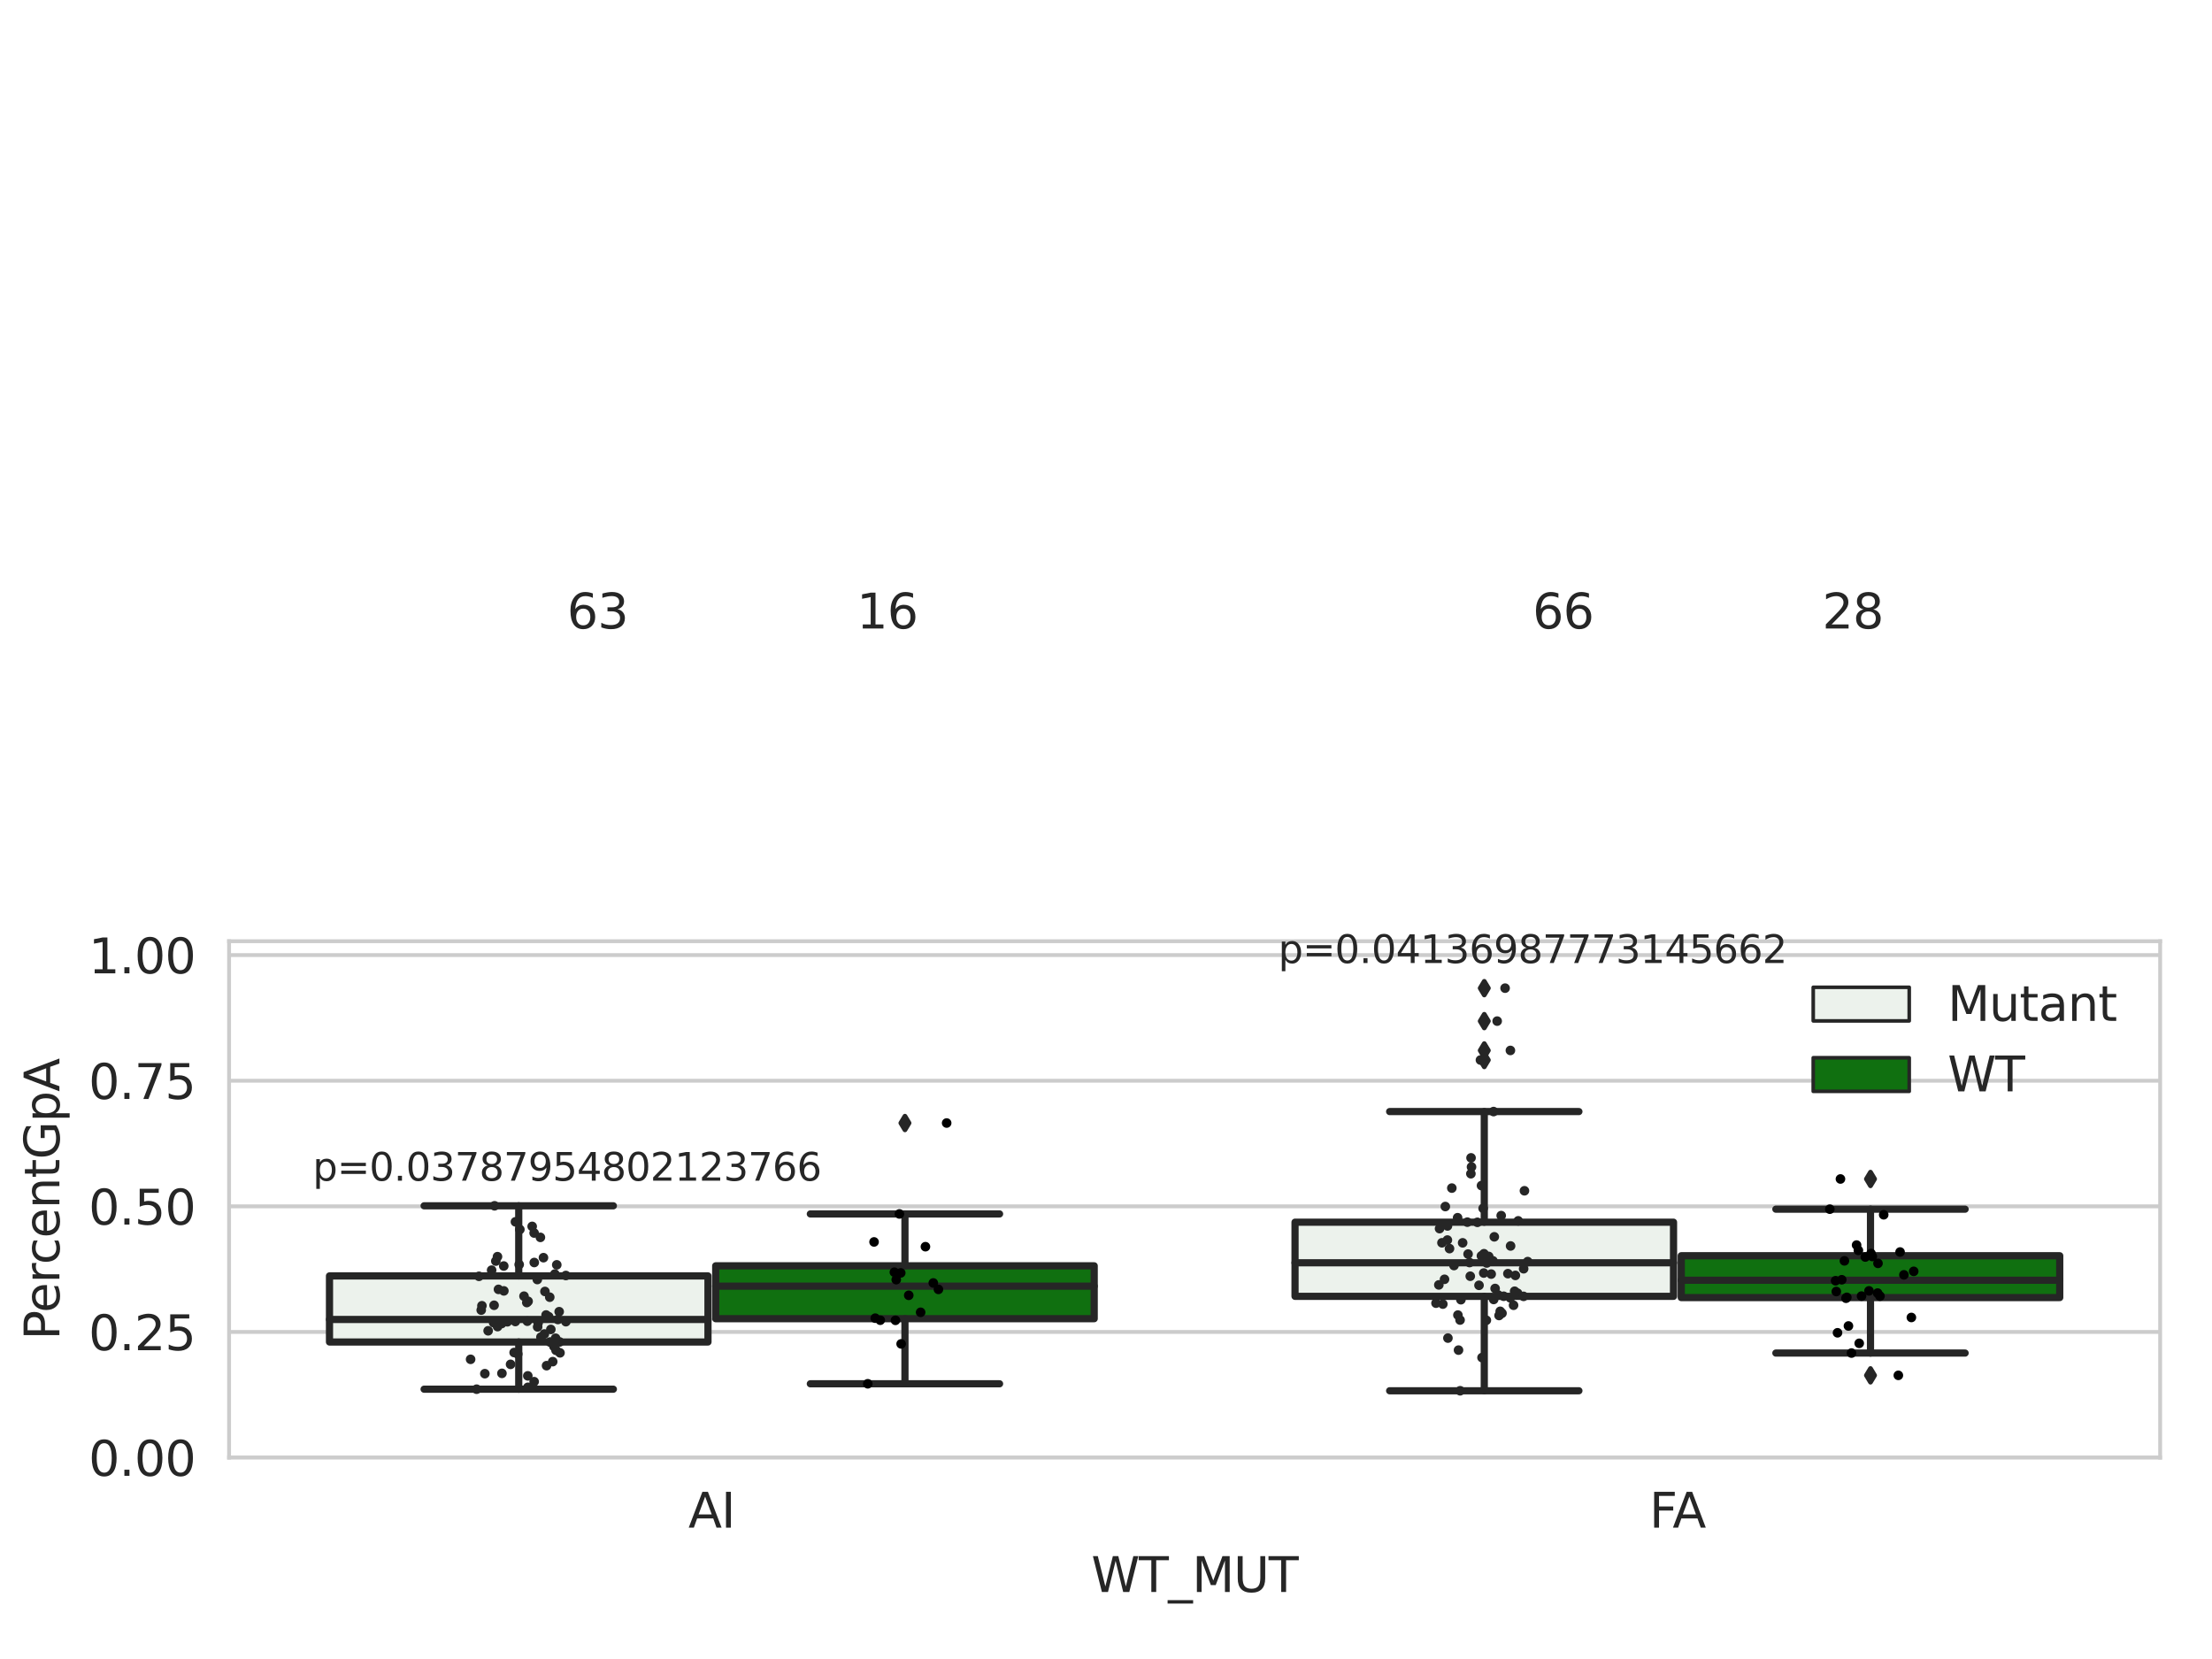 <?xml version="1.0" encoding="utf-8" standalone="no"?>
<!DOCTYPE svg PUBLIC "-//W3C//DTD SVG 1.1//EN"
  "http://www.w3.org/Graphics/SVG/1.1/DTD/svg11.dtd">
<svg xmlns:xlink="http://www.w3.org/1999/xlink" width="460.8pt" height="345.6pt" viewBox="0 0 460.8 345.6" xmlns="http://www.w3.org/2000/svg" version="1.1">
 <defs>
  <style type="text/css">*{stroke-linejoin: round; stroke-linecap: butt}</style>
 </defs>
 <g id="figure_1">
  <g id="patch_1">
   <path d="M 0 345.6 
L 460.8 345.6 
L 460.8 0 
L 0 0 
z
" style="fill: #ffffff"/>
  </g>
  <g id="axes_1">
   <g id="patch_2">
    <path d="M 47.72 303.64 
L 450 303.64 
L 450 196.071 
L 47.72 196.071 
z
" style="fill: #ffffff"/>
   </g>
   <g id="matplotlib.axis_1">
    <g id="xtick_1">
     <g id="text_1">
      <!-- AI -->
      <g style="fill: #262626" transform="translate(143.395 318.238) scale(0.1 -0.1)">
       <defs>
        <path id="DejaVuSans-41" d="M 2188 4044 
L 1331 1722 
L 3047 1722 
L 2188 4044 
z
M 1831 4666 
L 2547 4666 
L 4325 0 
L 3669 0 
L 3244 1197 
L 1141 1197 
L 716 0 
L 50 0 
L 1831 4666 
z
" transform="scale(0.016)"/>
        <path id="DejaVuSans-49" d="M 628 4666 
L 1259 4666 
L 1259 0 
L 628 0 
L 628 4666 
z
" transform="scale(0.016)"/>
       </defs>
       <use xlink:href="#DejaVuSans-41"/>
       <use xlink:href="#DejaVuSans-49" x="68.408"/>
      </g>
     </g>
    </g>
    <g id="xtick_2">
     <g id="text_2">
      <!-- FA -->
      <g style="fill: #262626" transform="translate(343.59 318.238) scale(0.1 -0.1)">
       <defs>
        <path id="DejaVuSans-46" d="M 628 4666 
L 3309 4666 
L 3309 4134 
L 1259 4134 
L 1259 2759 
L 3109 2759 
L 3109 2228 
L 1259 2228 
L 1259 0 
L 628 0 
L 628 4666 
z
" transform="scale(0.016)"/>
       </defs>
       <use xlink:href="#DejaVuSans-46"/>
       <use xlink:href="#DejaVuSans-41" x="48.395"/>
      </g>
     </g>
    </g>
    <g id="text_3">
     <!-- WT_MUT -->
     <g style="fill: #262626" transform="translate(227.335 331.638) scale(0.1 -0.1)">
      <defs>
       <path id="DejaVuSans-57" d="M 213 4666 
L 850 4666 
L 1831 722 
L 2809 4666 
L 3519 4666 
L 4500 722 
L 5478 4666 
L 6119 4666 
L 4947 0 
L 4153 0 
L 3169 4050 
L 2175 0 
L 1381 0 
L 213 4666 
z
" transform="scale(0.016)"/>
       <path id="DejaVuSans-54" d="M -19 4666 
L 3928 4666 
L 3928 4134 
L 2272 4134 
L 2272 0 
L 1638 0 
L 1638 4134 
L -19 4134 
L -19 4666 
z
" transform="scale(0.016)"/>
       <path id="DejaVuSans-5f" d="M 3263 -1063 
L 3263 -1509 
L -63 -1509 
L -63 -1063 
L 3263 -1063 
z
" transform="scale(0.016)"/>
       <path id="DejaVuSans-4d" d="M 628 4666 
L 1569 4666 
L 2759 1491 
L 3956 4666 
L 4897 4666 
L 4897 0 
L 4281 0 
L 4281 4097 
L 3078 897 
L 2444 897 
L 1241 4097 
L 1241 0 
L 628 0 
L 628 4666 
z
" transform="scale(0.016)"/>
       <path id="DejaVuSans-55" d="M 556 4666 
L 1191 4666 
L 1191 1831 
Q 1191 1081 1462 751 
Q 1734 422 2344 422 
Q 2950 422 3222 751 
Q 3494 1081 3494 1831 
L 3494 4666 
L 4128 4666 
L 4128 1753 
Q 4128 841 3676 375 
Q 3225 -91 2344 -91 
Q 1459 -91 1007 375 
Q 556 841 556 1753 
L 556 4666 
z
" transform="scale(0.016)"/>
      </defs>
      <use xlink:href="#DejaVuSans-57"/>
      <use xlink:href="#DejaVuSans-54" x="98.877"/>
      <use xlink:href="#DejaVuSans-5f" x="159.961"/>
      <use xlink:href="#DejaVuSans-4d" x="209.961"/>
      <use xlink:href="#DejaVuSans-55" x="296.24"/>
      <use xlink:href="#DejaVuSans-54" x="369.434"/>
     </g>
    </g>
   </g>
   <g id="matplotlib.axis_2">
    <g id="ytick_1">
     <g id="line2d_1">
      <path d="M 47.72 303.64 
L 450 303.64 
" clip-path="url(#p0305a01016)" style="fill: none; stroke: #cccccc; stroke-width: 0.8; stroke-linecap: round"/>
     </g>
     <g id="text_4">
      <!-- 0.00 -->
      <g style="fill: #262626" transform="translate(18.454 307.439) scale(0.1 -0.1)">
       <defs>
        <path id="DejaVuSans-30" d="M 2034 4250 
Q 1547 4250 1301 3770 
Q 1056 3291 1056 2328 
Q 1056 1369 1301 889 
Q 1547 409 2034 409 
Q 2525 409 2770 889 
Q 3016 1369 3016 2328 
Q 3016 3291 2770 3770 
Q 2525 4250 2034 4250 
z
M 2034 4750 
Q 2819 4750 3233 4129 
Q 3647 3509 3647 2328 
Q 3647 1150 3233 529 
Q 2819 -91 2034 -91 
Q 1250 -91 836 529 
Q 422 1150 422 2328 
Q 422 3509 836 4129 
Q 1250 4750 2034 4750 
z
" transform="scale(0.016)"/>
        <path id="DejaVuSans-2e" d="M 684 794 
L 1344 794 
L 1344 0 
L 684 0 
L 684 794 
z
" transform="scale(0.016)"/>
       </defs>
       <use xlink:href="#DejaVuSans-30"/>
       <use xlink:href="#DejaVuSans-2e" x="63.623"/>
       <use xlink:href="#DejaVuSans-30" x="95.41"/>
       <use xlink:href="#DejaVuSans-30" x="159.033"/>
      </g>
     </g>
    </g>
    <g id="ytick_2">
     <g id="line2d_2">
      <path d="M 47.72 277.471 
L 450 277.471 
" clip-path="url(#p0305a01016)" style="fill: none; stroke: #cccccc; stroke-width: 0.8; stroke-linecap: round"/>
     </g>
     <g id="text_5">
      <!-- 0.25 -->
      <g style="fill: #262626" transform="translate(18.454 281.27) scale(0.1 -0.1)">
       <defs>
        <path id="DejaVuSans-32" d="M 1228 531 
L 3431 531 
L 3431 0 
L 469 0 
L 469 531 
Q 828 903 1448 1529 
Q 2069 2156 2228 2338 
Q 2531 2678 2651 2914 
Q 2772 3150 2772 3378 
Q 2772 3750 2511 3984 
Q 2250 4219 1831 4219 
Q 1534 4219 1204 4116 
Q 875 4013 500 3803 
L 500 4441 
Q 881 4594 1212 4672 
Q 1544 4750 1819 4750 
Q 2544 4750 2975 4387 
Q 3406 4025 3406 3419 
Q 3406 3131 3298 2873 
Q 3191 2616 2906 2266 
Q 2828 2175 2409 1742 
Q 1991 1309 1228 531 
z
" transform="scale(0.016)"/>
        <path id="DejaVuSans-35" d="M 691 4666 
L 3169 4666 
L 3169 4134 
L 1269 4134 
L 1269 2991 
Q 1406 3038 1543 3061 
Q 1681 3084 1819 3084 
Q 2600 3084 3056 2656 
Q 3513 2228 3513 1497 
Q 3513 744 3044 326 
Q 2575 -91 1722 -91 
Q 1428 -91 1123 -41 
Q 819 9 494 109 
L 494 744 
Q 775 591 1075 516 
Q 1375 441 1709 441 
Q 2250 441 2565 725 
Q 2881 1009 2881 1497 
Q 2881 1984 2565 2268 
Q 2250 2553 1709 2553 
Q 1456 2553 1204 2497 
Q 953 2441 691 2322 
L 691 4666 
z
" transform="scale(0.016)"/>
       </defs>
       <use xlink:href="#DejaVuSans-30"/>
       <use xlink:href="#DejaVuSans-2e" x="63.623"/>
       <use xlink:href="#DejaVuSans-32" x="95.41"/>
       <use xlink:href="#DejaVuSans-35" x="159.033"/>
      </g>
     </g>
    </g>
    <g id="ytick_3">
     <g id="line2d_3">
      <path d="M 47.72 251.302 
L 450 251.302 
" clip-path="url(#p0305a01016)" style="fill: none; stroke: #cccccc; stroke-width: 0.8; stroke-linecap: round"/>
     </g>
     <g id="text_6">
      <!-- 0.50 -->
      <g style="fill: #262626" transform="translate(18.454 255.101) scale(0.1 -0.1)">
       <use xlink:href="#DejaVuSans-30"/>
       <use xlink:href="#DejaVuSans-2e" x="63.623"/>
       <use xlink:href="#DejaVuSans-35" x="95.41"/>
       <use xlink:href="#DejaVuSans-30" x="159.033"/>
      </g>
     </g>
    </g>
    <g id="ytick_4">
     <g id="line2d_4">
      <path d="M 47.72 225.133 
L 450 225.133 
" clip-path="url(#p0305a01016)" style="fill: none; stroke: #cccccc; stroke-width: 0.8; stroke-linecap: round"/>
     </g>
     <g id="text_7">
      <!-- 0.75 -->
      <g style="fill: #262626" transform="translate(18.454 228.932) scale(0.1 -0.1)">
       <defs>
        <path id="DejaVuSans-37" d="M 525 4666 
L 3525 4666 
L 3525 4397 
L 1831 0 
L 1172 0 
L 2766 4134 
L 525 4134 
L 525 4666 
z
" transform="scale(0.016)"/>
       </defs>
       <use xlink:href="#DejaVuSans-30"/>
       <use xlink:href="#DejaVuSans-2e" x="63.623"/>
       <use xlink:href="#DejaVuSans-37" x="95.41"/>
       <use xlink:href="#DejaVuSans-35" x="159.033"/>
      </g>
     </g>
    </g>
    <g id="ytick_5">
     <g id="line2d_5">
      <path d="M 47.72 198.964 
L 450 198.964 
" clip-path="url(#p0305a01016)" style="fill: none; stroke: #cccccc; stroke-width: 0.8; stroke-linecap: round"/>
     </g>
     <g id="text_8">
      <!-- 1.00 -->
      <g style="fill: #262626" transform="translate(18.454 202.763) scale(0.1 -0.1)">
       <defs>
        <path id="DejaVuSans-31" d="M 794 531 
L 1825 531 
L 1825 4091 
L 703 3866 
L 703 4441 
L 1819 4666 
L 2450 4666 
L 2450 531 
L 3481 531 
L 3481 0 
L 794 0 
L 794 531 
z
" transform="scale(0.016)"/>
       </defs>
       <use xlink:href="#DejaVuSans-31"/>
       <use xlink:href="#DejaVuSans-2e" x="63.623"/>
       <use xlink:href="#DejaVuSans-30" x="95.41"/>
       <use xlink:href="#DejaVuSans-30" x="159.033"/>
      </g>
     </g>
    </g>
    <g id="text_9">
     <!-- PercentGpA -->
     <g style="fill: #262626" transform="translate(12.375 279.132) rotate(-90) scale(0.1 -0.1)">
      <defs>
       <path id="DejaVuSans-50" d="M 1259 4147 
L 1259 2394 
L 2053 2394 
Q 2494 2394 2734 2622 
Q 2975 2850 2975 3272 
Q 2975 3691 2734 3919 
Q 2494 4147 2053 4147 
L 1259 4147 
z
M 628 4666 
L 2053 4666 
Q 2838 4666 3239 4311 
Q 3641 3956 3641 3272 
Q 3641 2581 3239 2228 
Q 2838 1875 2053 1875 
L 1259 1875 
L 1259 0 
L 628 0 
L 628 4666 
z
" transform="scale(0.016)"/>
       <path id="DejaVuSans-65" d="M 3597 1894 
L 3597 1613 
L 953 1613 
Q 991 1019 1311 708 
Q 1631 397 2203 397 
Q 2534 397 2845 478 
Q 3156 559 3463 722 
L 3463 178 
Q 3153 47 2828 -22 
Q 2503 -91 2169 -91 
Q 1331 -91 842 396 
Q 353 884 353 1716 
Q 353 2575 817 3079 
Q 1281 3584 2069 3584 
Q 2775 3584 3186 3129 
Q 3597 2675 3597 1894 
z
M 3022 2063 
Q 3016 2534 2758 2815 
Q 2500 3097 2075 3097 
Q 1594 3097 1305 2825 
Q 1016 2553 972 2059 
L 3022 2063 
z
" transform="scale(0.016)"/>
       <path id="DejaVuSans-72" d="M 2631 2963 
Q 2534 3019 2420 3045 
Q 2306 3072 2169 3072 
Q 1681 3072 1420 2755 
Q 1159 2438 1159 1844 
L 1159 0 
L 581 0 
L 581 3500 
L 1159 3500 
L 1159 2956 
Q 1341 3275 1631 3429 
Q 1922 3584 2338 3584 
Q 2397 3584 2469 3576 
Q 2541 3569 2628 3553 
L 2631 2963 
z
" transform="scale(0.016)"/>
       <path id="DejaVuSans-63" d="M 3122 3366 
L 3122 2828 
Q 2878 2963 2633 3030 
Q 2388 3097 2138 3097 
Q 1578 3097 1268 2742 
Q 959 2388 959 1747 
Q 959 1106 1268 751 
Q 1578 397 2138 397 
Q 2388 397 2633 464 
Q 2878 531 3122 666 
L 3122 134 
Q 2881 22 2623 -34 
Q 2366 -91 2075 -91 
Q 1284 -91 818 406 
Q 353 903 353 1747 
Q 353 2603 823 3093 
Q 1294 3584 2113 3584 
Q 2378 3584 2631 3529 
Q 2884 3475 3122 3366 
z
" transform="scale(0.016)"/>
       <path id="DejaVuSans-6e" d="M 3513 2113 
L 3513 0 
L 2938 0 
L 2938 2094 
Q 2938 2591 2744 2837 
Q 2550 3084 2163 3084 
Q 1697 3084 1428 2787 
Q 1159 2491 1159 1978 
L 1159 0 
L 581 0 
L 581 3500 
L 1159 3500 
L 1159 2956 
Q 1366 3272 1645 3428 
Q 1925 3584 2291 3584 
Q 2894 3584 3203 3211 
Q 3513 2838 3513 2113 
z
" transform="scale(0.016)"/>
       <path id="DejaVuSans-74" d="M 1172 4494 
L 1172 3500 
L 2356 3500 
L 2356 3053 
L 1172 3053 
L 1172 1153 
Q 1172 725 1289 603 
Q 1406 481 1766 481 
L 2356 481 
L 2356 0 
L 1766 0 
Q 1100 0 847 248 
Q 594 497 594 1153 
L 594 3053 
L 172 3053 
L 172 3500 
L 594 3500 
L 594 4494 
L 1172 4494 
z
" transform="scale(0.016)"/>
       <path id="DejaVuSans-47" d="M 3809 666 
L 3809 1919 
L 2778 1919 
L 2778 2438 
L 4434 2438 
L 4434 434 
Q 4069 175 3628 42 
Q 3188 -91 2688 -91 
Q 1594 -91 976 548 
Q 359 1188 359 2328 
Q 359 3472 976 4111 
Q 1594 4750 2688 4750 
Q 3144 4750 3555 4637 
Q 3966 4525 4313 4306 
L 4313 3634 
Q 3963 3931 3569 4081 
Q 3175 4231 2741 4231 
Q 1884 4231 1454 3753 
Q 1025 3275 1025 2328 
Q 1025 1384 1454 906 
Q 1884 428 2741 428 
Q 3075 428 3337 486 
Q 3600 544 3809 666 
z
" transform="scale(0.016)"/>
       <path id="DejaVuSans-70" d="M 1159 525 
L 1159 -1331 
L 581 -1331 
L 581 3500 
L 1159 3500 
L 1159 2969 
Q 1341 3281 1617 3432 
Q 1894 3584 2278 3584 
Q 2916 3584 3314 3078 
Q 3713 2572 3713 1747 
Q 3713 922 3314 415 
Q 2916 -91 2278 -91 
Q 1894 -91 1617 61 
Q 1341 213 1159 525 
z
M 3116 1747 
Q 3116 2381 2855 2742 
Q 2594 3103 2138 3103 
Q 1681 3103 1420 2742 
Q 1159 2381 1159 1747 
Q 1159 1113 1420 752 
Q 1681 391 2138 391 
Q 2594 391 2855 752 
Q 3116 1113 3116 1747 
z
" transform="scale(0.016)"/>
      </defs>
      <use xlink:href="#DejaVuSans-50"/>
      <use xlink:href="#DejaVuSans-65" x="56.678"/>
      <use xlink:href="#DejaVuSans-72" x="118.201"/>
      <use xlink:href="#DejaVuSans-63" x="157.064"/>
      <use xlink:href="#DejaVuSans-65" x="212.045"/>
      <use xlink:href="#DejaVuSans-6e" x="273.568"/>
      <use xlink:href="#DejaVuSans-74" x="336.947"/>
      <use xlink:href="#DejaVuSans-47" x="376.156"/>
      <use xlink:href="#DejaVuSans-70" x="453.646"/>
      <use xlink:href="#DejaVuSans-41" x="517.123"/>
     </g>
    </g>
   </g>
   <g id="patch_3">
    <path d="M 68.639 279.56 
L 147.485 279.56 
L 147.485 265.795 
L 68.639 265.795 
L 68.639 279.56 
z
" clip-path="url(#p0305a01016)" style="fill: #ecf2ec; stroke: #262626; stroke-width: 1.5; stroke-linejoin: miter"/>
   </g>
   <g id="patch_4">
    <path d="M 149.095 274.707 
L 227.941 274.707 
L 227.941 263.693 
L 149.095 263.693 
L 149.095 274.707 
z
" clip-path="url(#p0305a01016)" style="fill: #107010; stroke: #262626; stroke-width: 1.5; stroke-linejoin: miter"/>
   </g>
   <g id="patch_5">
    <path d="M 269.779 270.049 
L 348.625 270.049 
L 348.625 254.606 
L 269.779 254.606 
L 269.779 270.049 
z
" clip-path="url(#p0305a01016)" style="fill: #ecf2ec; stroke: #262626; stroke-width: 1.5; stroke-linejoin: miter"/>
   </g>
   <g id="patch_6">
    <path d="M 350.235 270.309 
L 429.081 270.309 
L 429.081 261.593 
L 350.235 261.593 
L 350.235 270.309 
z
" clip-path="url(#p0305a01016)" style="fill: #107010; stroke: #262626; stroke-width: 1.5; stroke-linejoin: miter"/>
   </g>
   <g id="patch_7">
    <path d="M 148.29 303.64 
L 148.29 303.64 
L 148.29 303.64 
L 148.29 303.64 
z
" clip-path="url(#p0305a01016)" style="fill: #ecf2ec; stroke: #262626; stroke-width: 0.75; stroke-linejoin: miter"/>
   </g>
   <g id="patch_8">
    <path d="M 148.29 303.64 
L 148.29 303.64 
L 148.29 303.64 
L 148.29 303.64 
z
" clip-path="url(#p0305a01016)" style="fill: #107010; stroke: #262626; stroke-width: 0.75; stroke-linejoin: miter"/>
   </g>
   <g id="PathCollection_1"/>
   <g id="PathCollection_2"/>
   <g id="line2d_6">
    <path d="M 108.062 279.56 
L 108.062 289.393 
" clip-path="url(#p0305a01016)" style="fill: none; stroke: #262626; stroke-width: 1.5; stroke-linecap: round"/>
   </g>
   <g id="line2d_7">
    <path d="M 108.062 265.795 
L 108.062 251.191 
" clip-path="url(#p0305a01016)" style="fill: none; stroke: #262626; stroke-width: 1.5; stroke-linecap: round"/>
   </g>
   <g id="line2d_8">
    <path d="M 88.35 289.393 
L 127.774 289.393 
" clip-path="url(#p0305a01016)" style="fill: none; stroke: #262626; stroke-width: 1.5; stroke-linecap: round"/>
   </g>
   <g id="line2d_9">
    <path d="M 88.35 251.191 
L 127.774 251.191 
" clip-path="url(#p0305a01016)" style="fill: none; stroke: #262626; stroke-width: 1.5; stroke-linecap: round"/>
   </g>
   <g id="line2d_10"/>
   <g id="line2d_11">
    <path d="M 188.518 274.707 
L 188.518 288.268 
" clip-path="url(#p0305a01016)" style="fill: none; stroke: #262626; stroke-width: 1.5; stroke-linecap: round"/>
   </g>
   <g id="line2d_12">
    <path d="M 188.518 263.693 
L 188.518 252.884 
" clip-path="url(#p0305a01016)" style="fill: none; stroke: #262626; stroke-width: 1.5; stroke-linecap: round"/>
   </g>
   <g id="line2d_13">
    <path d="M 168.806 288.268 
L 208.23 288.268 
" clip-path="url(#p0305a01016)" style="fill: none; stroke: #262626; stroke-width: 1.5; stroke-linecap: round"/>
   </g>
   <g id="line2d_14">
    <path d="M 168.806 252.884 
L 208.23 252.884 
" clip-path="url(#p0305a01016)" style="fill: none; stroke: #262626; stroke-width: 1.5; stroke-linecap: round"/>
   </g>
   <g id="line2d_15">
    <defs>
     <path id="mdc79efc279" d="M -0 1.414 
L 0.849 0 
L 0 -1.414 
L -0.849 -0 
z
" style="stroke: #262626; stroke-linejoin: miter"/>
    </defs>
    <g clip-path="url(#p0305a01016)">
     <use xlink:href="#mdc79efc279" x="188.518" y="233.947" style="fill: #262626; stroke: #262626; stroke-linejoin: miter"/>
    </g>
   </g>
   <g id="line2d_16">
    <path d="M 309.202 270.049 
L 309.202 289.723 
" clip-path="url(#p0305a01016)" style="fill: none; stroke: #262626; stroke-width: 1.5; stroke-linecap: round"/>
   </g>
   <g id="line2d_17">
    <path d="M 309.202 254.606 
L 309.202 231.56 
" clip-path="url(#p0305a01016)" style="fill: none; stroke: #262626; stroke-width: 1.5; stroke-linecap: round"/>
   </g>
   <g id="line2d_18">
    <path d="M 289.49 289.723 
L 328.914 289.723 
" clip-path="url(#p0305a01016)" style="fill: none; stroke: #262626; stroke-width: 1.5; stroke-linecap: round"/>
   </g>
   <g id="line2d_19">
    <path d="M 289.49 231.56 
L 328.914 231.56 
" clip-path="url(#p0305a01016)" style="fill: none; stroke: #262626; stroke-width: 1.5; stroke-linecap: round"/>
   </g>
   <g id="line2d_20">
    <g clip-path="url(#p0305a01016)">
     <use xlink:href="#mdc79efc279" x="309.202" y="220.825" style="fill: #262626; stroke: #262626; stroke-linejoin: miter"/>
     <use xlink:href="#mdc79efc279" x="309.202" y="218.825" style="fill: #262626; stroke: #262626; stroke-linejoin: miter"/>
     <use xlink:href="#mdc79efc279" x="309.202" y="212.716" style="fill: #262626; stroke: #262626; stroke-linejoin: miter"/>
     <use xlink:href="#mdc79efc279" x="309.202" y="205.85" style="fill: #262626; stroke: #262626; stroke-linejoin: miter"/>
    </g>
   </g>
   <g id="line2d_21">
    <path d="M 389.658 270.309 
L 389.658 281.867 
" clip-path="url(#p0305a01016)" style="fill: none; stroke: #262626; stroke-width: 1.5; stroke-linecap: round"/>
   </g>
   <g id="line2d_22">
    <path d="M 389.658 261.593 
L 389.658 251.893 
" clip-path="url(#p0305a01016)" style="fill: none; stroke: #262626; stroke-width: 1.5; stroke-linecap: round"/>
   </g>
   <g id="line2d_23">
    <path d="M 369.946 281.867 
L 409.37 281.867 
" clip-path="url(#p0305a01016)" style="fill: none; stroke: #262626; stroke-width: 1.5; stroke-linecap: round"/>
   </g>
   <g id="line2d_24">
    <path d="M 369.946 251.893 
L 409.37 251.893 
" clip-path="url(#p0305a01016)" style="fill: none; stroke: #262626; stroke-width: 1.5; stroke-linecap: round"/>
   </g>
   <g id="line2d_25">
    <g clip-path="url(#p0305a01016)">
     <use xlink:href="#mdc79efc279" x="389.658" y="286.509" style="fill: #262626; stroke: #262626; stroke-linejoin: miter"/>
     <use xlink:href="#mdc79efc279" x="389.658" y="245.603" style="fill: #262626; stroke: #262626; stroke-linejoin: miter"/>
    </g>
   </g>
   <g id="line2d_26">
    <path d="M 68.639 274.872 
L 147.485 274.872 
" clip-path="url(#p0305a01016)" style="fill: none; stroke: #262626; stroke-width: 1.5; stroke-linecap: round"/>
   </g>
   <g id="line2d_27">
    <path d="M 149.095 267.932 
L 227.941 267.932 
" clip-path="url(#p0305a01016)" style="fill: none; stroke: #262626; stroke-width: 1.5; stroke-linecap: round"/>
   </g>
   <g id="line2d_28">
    <path d="M 269.779 263.058 
L 348.625 263.058 
" clip-path="url(#p0305a01016)" style="fill: none; stroke: #262626; stroke-width: 1.5; stroke-linecap: round"/>
   </g>
   <g id="line2d_29">
    <path d="M 350.235 266.699 
L 429.081 266.699 
" clip-path="url(#p0305a01016)" style="fill: none; stroke: #262626; stroke-width: 1.5; stroke-linecap: round"/>
   </g>
   <g id="patch_9">
    <path d="M 47.72 303.64 
L 47.72 196.071 
" style="fill: none; stroke: #cccccc; stroke-width: 0.8; stroke-linejoin: miter; stroke-linecap: square"/>
   </g>
   <g id="patch_10">
    <path d="M 450 303.64 
L 450 196.071 
" style="fill: none; stroke: #cccccc; stroke-width: 0.8; stroke-linejoin: miter; stroke-linecap: square"/>
   </g>
   <g id="patch_11">
    <path d="M 47.72 303.64 
L 450 303.64 
" style="fill: none; stroke: #cccccc; stroke-width: 0.8; stroke-linejoin: miter; stroke-linecap: square"/>
   </g>
   <g id="patch_12">
    <path d="M 47.72 196.071 
L 450 196.071 
" style="fill: none; stroke: #cccccc; stroke-width: 0.8; stroke-linejoin: miter; stroke-linecap: square"/>
   </g>
   <g id="PathCollection_3">
    <defs>
     <path id="C0_0_7fad70751f" d="M 0 1 
C 0.265 1 0.52 0.895 0.707 0.707 
C 0.895 0.52 1 0.265 1 -0 
C 1 -0.265 0.895 -0.52 0.707 -0.707 
C 0.52 -0.895 0.265 -1 0 -1 
C -0.265 -1 -0.52 -0.895 -0.707 -0.707 
C -0.895 -0.52 -1 -0.265 -1 0 
C -1 0.265 -0.895 0.52 -0.707 0.707 
C -0.52 0.895 -0.265 1 0 1 
z
"/>
    </defs>
    <g clip-path="url(#p0305a01016)">
     <use xlink:href="#C0_0_7fad70751f" x="99.292" y="289.393" style="fill: #262626"/>
    </g>
    <g clip-path="url(#p0305a01016)">
     <use xlink:href="#C0_0_7fad70751f" x="115.396" y="280.487" style="fill: #262626"/>
    </g>
    <g clip-path="url(#p0305a01016)">
     <use xlink:href="#C0_0_7fad70751f" x="112.576" y="257.769" style="fill: #262626"/>
    </g>
    <g clip-path="url(#p0305a01016)">
     <use xlink:href="#C0_0_7fad70751f" x="111.27" y="256.86" style="fill: #262626"/>
    </g>
    <g clip-path="url(#p0305a01016)">
     <use xlink:href="#C0_0_7fad70751f" x="101.687" y="277.229" style="fill: #262626"/>
    </g>
    <g clip-path="url(#p0305a01016)">
     <use xlink:href="#C0_0_7fad70751f" x="116.218" y="274.872" style="fill: #262626"/>
    </g>
    <g clip-path="url(#p0305a01016)">
     <use xlink:href="#C0_0_7fad70751f" x="116.657" y="281.822" style="fill: #262626"/>
    </g>
    <g clip-path="url(#p0305a01016)">
     <use xlink:href="#C0_0_7fad70751f" x="98.035" y="283.172" style="fill: #262626"/>
    </g>
    <g clip-path="url(#p0305a01016)">
     <use xlink:href="#C0_0_7fad70751f" x="114.305" y="274.29" style="fill: #262626"/>
    </g>
    <g clip-path="url(#p0305a01016)">
     <use xlink:href="#C0_0_7fad70751f" x="100.247" y="272.919" style="fill: #262626"/>
    </g>
    <g clip-path="url(#p0305a01016)">
     <use xlink:href="#C0_0_7fad70751f" x="103.636" y="261.784" style="fill: #262626"/>
    </g>
    <g clip-path="url(#p0305a01016)">
     <use xlink:href="#C0_0_7fad70751f" x="107.376" y="254.529" style="fill: #262626"/>
    </g>
    <g clip-path="url(#p0305a01016)">
     <use xlink:href="#C0_0_7fad70751f" x="116.486" y="273.248" style="fill: #262626"/>
    </g>
    <g clip-path="url(#p0305a01016)">
     <use xlink:href="#C0_0_7fad70751f" x="109.851" y="275.231" style="fill: #262626"/>
    </g>
    <g clip-path="url(#p0305a01016)">
     <use xlink:href="#C0_0_7fad70751f" x="114.523" y="270.229" style="fill: #262626"/>
    </g>
    <g clip-path="url(#p0305a01016)">
     <use xlink:href="#C0_0_7fad70751f" x="109.952" y="286.616" style="fill: #262626"/>
    </g>
    <g clip-path="url(#p0305a01016)">
     <use xlink:href="#C0_0_7fad70751f" x="116.577" y="279.551" style="fill: #262626"/>
    </g>
    <g clip-path="url(#p0305a01016)">
     <use xlink:href="#C0_0_7fad70751f" x="104.563" y="286.095" style="fill: #262626"/>
    </g>
    <g clip-path="url(#p0305a01016)">
     <use xlink:href="#C0_0_7fad70751f" x="111.932" y="266.55" style="fill: #262626"/>
    </g>
    <g clip-path="url(#p0305a01016)">
     <use xlink:href="#C0_0_7fad70751f" x="113.214" y="261.996" style="fill: #262626"/>
    </g>
    <g clip-path="url(#p0305a01016)">
     <use xlink:href="#C0_0_7fad70751f" x="115.83" y="281.293" style="fill: #262626"/>
    </g>
    <g clip-path="url(#p0305a01016)">
     <use xlink:href="#C0_0_7fad70751f" x="101.002" y="286.161" style="fill: #262626"/>
    </g>
    <g clip-path="url(#p0305a01016)">
     <use xlink:href="#C0_0_7fad70751f" x="114.576" y="279.569" style="fill: #262626"/>
    </g>
    <g clip-path="url(#p0305a01016)">
     <use xlink:href="#C0_0_7fad70751f" x="103.652" y="276.357" style="fill: #262626"/>
    </g>
    <g clip-path="url(#p0305a01016)">
     <use xlink:href="#C0_0_7fad70751f" x="115.141" y="283.657" style="fill: #262626"/>
    </g>
    <g clip-path="url(#p0305a01016)">
     <use xlink:href="#C0_0_7fad70751f" x="104.965" y="268.915" style="fill: #262626"/>
    </g>
    <g clip-path="url(#p0305a01016)">
     <use xlink:href="#C0_0_7fad70751f" x="106.361" y="284.218" style="fill: #262626"/>
    </g>
    <g clip-path="url(#p0305a01016)">
     <use xlink:href="#C0_0_7fad70751f" x="114.749" y="276.946" style="fill: #262626"/>
    </g>
    <g clip-path="url(#p0305a01016)">
     <use xlink:href="#C0_0_7fad70751f" x="115.743" y="278.779" style="fill: #262626"/>
    </g>
    <g clip-path="url(#p0305a01016)">
     <use xlink:href="#C0_0_7fad70751f" x="111.271" y="287.827" style="fill: #262626"/>
    </g>
    <g clip-path="url(#p0305a01016)">
     <use xlink:href="#C0_0_7fad70751f" x="104.513" y="275.715" style="fill: #262626"/>
    </g>
    <g clip-path="url(#p0305a01016)">
     <use xlink:href="#C0_0_7fad70751f" x="104.943" y="263.733" style="fill: #262626"/>
    </g>
    <g clip-path="url(#p0305a01016)">
     <use xlink:href="#C0_0_7fad70751f" x="113.761" y="273.937" style="fill: #262626"/>
    </g>
    <g clip-path="url(#p0305a01016)">
     <use xlink:href="#C0_0_7fad70751f" x="110.012" y="271.083" style="fill: #262626"/>
    </g>
    <g clip-path="url(#p0305a01016)">
     <use xlink:href="#C0_0_7fad70751f" x="102.827" y="275.533" style="fill: #262626"/>
    </g>
    <g clip-path="url(#p0305a01016)">
     <use xlink:href="#C0_0_7fad70751f" x="117.878" y="265.71" style="fill: #262626"/>
    </g>
    <g clip-path="url(#p0305a01016)">
     <use xlink:href="#C0_0_7fad70751f" x="109.966" y="288.999" style="fill: #262626"/>
    </g>
    <g clip-path="url(#p0305a01016)">
     <use xlink:href="#C0_0_7fad70751f" x="102.415" y="264.597" style="fill: #262626"/>
    </g>
    <g clip-path="url(#p0305a01016)">
     <use xlink:href="#C0_0_7fad70751f" x="108.299" y="256.131" style="fill: #262626"/>
    </g>
    <g clip-path="url(#p0305a01016)">
     <use xlink:href="#C0_0_7fad70751f" x="105.699" y="275.35" style="fill: #262626"/>
    </g>
    <g clip-path="url(#p0305a01016)">
     <use xlink:href="#C0_0_7fad70751f" x="112.001" y="276.422" style="fill: #262626"/>
    </g>
    <g clip-path="url(#p0305a01016)">
     <use xlink:href="#C0_0_7fad70751f" x="112.112" y="275.556" style="fill: #262626"/>
    </g>
    <g clip-path="url(#p0305a01016)">
     <use xlink:href="#C0_0_7fad70751f" x="99.777" y="265.881" style="fill: #262626"/>
    </g>
    <g clip-path="url(#p0305a01016)">
     <use xlink:href="#C0_0_7fad70751f" x="117.887" y="275.331" style="fill: #262626"/>
    </g>
    <g clip-path="url(#p0305a01016)">
     <use xlink:href="#C0_0_7fad70751f" x="111.297" y="263.004" style="fill: #262626"/>
    </g>
    <g clip-path="url(#p0305a01016)">
     <use xlink:href="#C0_0_7fad70751f" x="108.155" y="263.43" style="fill: #262626"/>
    </g>
    <g clip-path="url(#p0305a01016)">
     <use xlink:href="#C0_0_7fad70751f" x="100.394" y="272.011" style="fill: #262626"/>
    </g>
    <g clip-path="url(#p0305a01016)">
     <use xlink:href="#C0_0_7fad70751f" x="115.985" y="263.487" style="fill: #262626"/>
    </g>
    <g clip-path="url(#p0305a01016)">
     <use xlink:href="#C0_0_7fad70751f" x="115.583" y="265.41" style="fill: #262626"/>
    </g>
    <g clip-path="url(#p0305a01016)">
     <use xlink:href="#C0_0_7fad70751f" x="110.862" y="255.482" style="fill: #262626"/>
    </g>
    <g clip-path="url(#p0305a01016)">
     <use xlink:href="#C0_0_7fad70751f" x="103.842" y="268.598" style="fill: #262626"/>
    </g>
    <g clip-path="url(#p0305a01016)">
     <use xlink:href="#C0_0_7fad70751f" x="109.162" y="270.015" style="fill: #262626"/>
    </g>
    <g clip-path="url(#p0305a01016)">
     <use xlink:href="#C0_0_7fad70751f" x="113.86" y="284.494" style="fill: #262626"/>
    </g>
    <g clip-path="url(#p0305a01016)">
     <use xlink:href="#C0_0_7fad70751f" x="112.686" y="278.54" style="fill: #262626"/>
    </g>
    <g clip-path="url(#p0305a01016)">
     <use xlink:href="#C0_0_7fad70751f" x="107.105" y="281.755" style="fill: #262626"/>
    </g>
    <g clip-path="url(#p0305a01016)">
     <use xlink:href="#C0_0_7fad70751f" x="113.408" y="277.893" style="fill: #262626"/>
    </g>
    <g clip-path="url(#p0305a01016)">
     <use xlink:href="#C0_0_7fad70751f" x="103.292" y="262.708" style="fill: #262626"/>
    </g>
    <g clip-path="url(#p0305a01016)">
     <use xlink:href="#C0_0_7fad70751f" x="102.927" y="271.91" style="fill: #262626"/>
    </g>
    <g clip-path="url(#p0305a01016)">
     <use xlink:href="#C0_0_7fad70751f" x="113.522" y="269.036" style="fill: #262626"/>
    </g>
    <g clip-path="url(#p0305a01016)">
     <use xlink:href="#C0_0_7fad70751f" x="109.743" y="271.345" style="fill: #262626"/>
    </g>
    <g clip-path="url(#p0305a01016)">
     <use xlink:href="#C0_0_7fad70751f" x="103.024" y="251.191" style="fill: #262626"/>
    </g>
    <g clip-path="url(#p0305a01016)">
     <use xlink:href="#C0_0_7fad70751f" x="107.359" y="275.295" style="fill: #262626"/>
    </g>
    <g clip-path="url(#p0305a01016)">
     <use xlink:href="#C0_0_7fad70751f" x="107.86" y="282.071" style="fill: #262626"/>
    </g>
   </g>
   <g id="PathCollection_4">
    <defs>
     <path id="C1_0_a4e5cb7cb5" d="M 0 1 
C 0.265 1 0.52 0.895 0.707 0.707 
C 0.895 0.52 1 0.265 1 -0 
C 1 -0.265 0.895 -0.52 0.707 -0.707 
C 0.52 -0.895 0.265 -1 0 -1 
C -0.265 -1 -0.52 -0.895 -0.707 -0.707 
C -0.895 -0.52 -1 -0.265 -1 0 
C -1 0.265 -0.895 0.52 -0.707 0.707 
C -0.52 0.895 -0.265 1 0 1 
z
"/>
    </defs>
    <g clip-path="url(#p0305a01016)">
     <use xlink:href="#C1_0_a4e5cb7cb5" x="189.308" y="269.836"/>
    </g>
    <g clip-path="url(#p0305a01016)">
     <use xlink:href="#C1_0_a4e5cb7cb5" x="186.543" y="275.047"/>
    </g>
    <g clip-path="url(#p0305a01016)">
     <use xlink:href="#C1_0_a4e5cb7cb5" x="187.641" y="265.171"/>
    </g>
    <g clip-path="url(#p0305a01016)">
     <use xlink:href="#C1_0_a4e5cb7cb5" x="180.775" y="288.268"/>
    </g>
    <g clip-path="url(#p0305a01016)">
     <use xlink:href="#C1_0_a4e5cb7cb5" x="191.784" y="273.377"/>
    </g>
    <g clip-path="url(#p0305a01016)">
     <use xlink:href="#C1_0_a4e5cb7cb5" x="192.786" y="259.708"/>
    </g>
    <g clip-path="url(#p0305a01016)">
     <use xlink:href="#C1_0_a4e5cb7cb5" x="182.082" y="258.716"/>
    </g>
    <g clip-path="url(#p0305a01016)">
     <use xlink:href="#C1_0_a4e5cb7cb5" x="187.362" y="252.884"/>
    </g>
    <g clip-path="url(#p0305a01016)">
     <use xlink:href="#C1_0_a4e5cb7cb5" x="186.701" y="266.577"/>
    </g>
    <g clip-path="url(#p0305a01016)">
     <use xlink:href="#C1_0_a4e5cb7cb5" x="186.316" y="265.021"/>
    </g>
    <g clip-path="url(#p0305a01016)">
     <use xlink:href="#C1_0_a4e5cb7cb5" x="197.205" y="233.947"/>
    </g>
    <g clip-path="url(#p0305a01016)">
     <use xlink:href="#C1_0_a4e5cb7cb5" x="187.725" y="279.957"/>
    </g>
    <g clip-path="url(#p0305a01016)">
     <use xlink:href="#C1_0_a4e5cb7cb5" x="182.332" y="274.601"/>
    </g>
    <g clip-path="url(#p0305a01016)">
     <use xlink:href="#C1_0_a4e5cb7cb5" x="183.373" y="275.024"/>
    </g>
    <g clip-path="url(#p0305a01016)">
     <use xlink:href="#C1_0_a4e5cb7cb5" x="195.493" y="268.601"/>
    </g>
    <g clip-path="url(#p0305a01016)">
     <use xlink:href="#C1_0_a4e5cb7cb5" x="194.422" y="267.264"/>
    </g>
   </g>
   <g id="PathCollection_5">
    <defs>
     <path id="C2_0_8cde1881de" d="M 0 1 
C 0.265 1 0.52 0.895 0.707 0.707 
C 0.895 0.52 1 0.265 1 -0 
C 1 -0.265 0.895 -0.52 0.707 -0.707 
C 0.52 -0.895 0.265 -1 0 -1 
C -0.265 -1 -0.52 -0.895 -0.707 -0.707 
C -0.895 -0.52 -1 -0.265 -1 0 
C -1 0.265 -0.895 0.52 -0.707 0.707 
C -0.52 0.895 -0.265 1 0 1 
z
"/>
    </defs>
    <g clip-path="url(#p0305a01016)">
     <use xlink:href="#C2_0_8cde1881de" x="301.517" y="258.326" style="fill: #262626"/>
    </g>
    <g clip-path="url(#p0305a01016)">
     <use xlink:href="#C2_0_8cde1881de" x="306.413" y="244.511" style="fill: #262626"/>
    </g>
    <g clip-path="url(#p0305a01016)">
     <use xlink:href="#C2_0_8cde1881de" x="312.092" y="269.767" style="fill: #262626"/>
    </g>
    <g clip-path="url(#p0305a01016)">
     <use xlink:href="#C2_0_8cde1881de" x="304.696" y="258.903" style="fill: #262626"/>
    </g>
    <g clip-path="url(#p0305a01016)">
     <use xlink:href="#C2_0_8cde1881de" x="301.629" y="278.747" style="fill: #262626"/>
    </g>
    <g clip-path="url(#p0305a01016)">
     <use xlink:href="#C2_0_8cde1881de" x="312.521" y="273.169" style="fill: #262626"/>
    </g>
    <g clip-path="url(#p0305a01016)">
     <use xlink:href="#C2_0_8cde1881de" x="308.403" y="220.825" style="fill: #262626"/>
    </g>
    <g clip-path="url(#p0305a01016)">
     <use xlink:href="#C2_0_8cde1881de" x="301.96" y="260.106" style="fill: #262626"/>
    </g>
    <g clip-path="url(#p0305a01016)">
     <use xlink:href="#C2_0_8cde1881de" x="317.57" y="248.061" style="fill: #262626"/>
    </g>
    <g clip-path="url(#p0305a01016)">
     <use xlink:href="#C2_0_8cde1881de" x="301.535" y="255.387" style="fill: #262626"/>
    </g>
    <g clip-path="url(#p0305a01016)">
     <use xlink:href="#C2_0_8cde1881de" x="314.644" y="218.825" style="fill: #262626"/>
    </g>
    <g clip-path="url(#p0305a01016)">
     <use xlink:href="#C2_0_8cde1881de" x="318.25" y="262.816" style="fill: #262626"/>
    </g>
    <g clip-path="url(#p0305a01016)">
     <use xlink:href="#C2_0_8cde1881de" x="315.68" y="265.692" style="fill: #262626"/>
    </g>
    <g clip-path="url(#p0305a01016)">
     <use xlink:href="#C2_0_8cde1881de" x="309.141" y="261.173" style="fill: #262626"/>
    </g>
    <g clip-path="url(#p0305a01016)">
     <use xlink:href="#C2_0_8cde1881de" x="311.888" y="212.716" style="fill: #262626"/>
    </g>
    <g clip-path="url(#p0305a01016)">
     <use xlink:href="#C2_0_8cde1881de" x="316.147" y="269.406" style="fill: #262626"/>
    </g>
    <g clip-path="url(#p0305a01016)">
     <use xlink:href="#C2_0_8cde1881de" x="302.892" y="263.635" style="fill: #262626"/>
    </g>
    <g clip-path="url(#p0305a01016)">
     <use xlink:href="#C2_0_8cde1881de" x="300.918" y="266.501" style="fill: #262626"/>
    </g>
    <g clip-path="url(#p0305a01016)">
     <use xlink:href="#C2_0_8cde1881de" x="299.146" y="271.472" style="fill: #262626"/>
    </g>
    <g clip-path="url(#p0305a01016)">
     <use xlink:href="#C2_0_8cde1881de" x="301.087" y="251.342" style="fill: #262626"/>
    </g>
    <g clip-path="url(#p0305a01016)">
     <use xlink:href="#C2_0_8cde1881de" x="306.445" y="241.204" style="fill: #262626"/>
    </g>
    <g clip-path="url(#p0305a01016)">
     <use xlink:href="#C2_0_8cde1881de" x="314.683" y="259.557" style="fill: #262626"/>
    </g>
    <g clip-path="url(#p0305a01016)">
     <use xlink:href="#C2_0_8cde1881de" x="300.569" y="271.667" style="fill: #262626"/>
    </g>
    <g clip-path="url(#p0305a01016)">
     <use xlink:href="#C2_0_8cde1881de" x="314.621" y="270.368" style="fill: #262626"/>
    </g>
    <g clip-path="url(#p0305a01016)">
     <use xlink:href="#C2_0_8cde1881de" x="306.283" y="265.861" style="fill: #262626"/>
    </g>
    <g clip-path="url(#p0305a01016)">
     <use xlink:href="#C2_0_8cde1881de" x="302.442" y="247.501" style="fill: #262626"/>
    </g>
    <g clip-path="url(#p0305a01016)">
     <use xlink:href="#C2_0_8cde1881de" x="306.543" y="243.094" style="fill: #262626"/>
    </g>
    <g clip-path="url(#p0305a01016)">
     <use xlink:href="#C2_0_8cde1881de" x="308.61" y="261.619" style="fill: #262626"/>
    </g>
    <g clip-path="url(#p0305a01016)">
     <use xlink:href="#C2_0_8cde1881de" x="306.135" y="263.015" style="fill: #262626"/>
    </g>
    <g clip-path="url(#p0305a01016)">
     <use xlink:href="#C2_0_8cde1881de" x="303.836" y="281.254" style="fill: #262626"/>
    </g>
    <g clip-path="url(#p0305a01016)">
     <use xlink:href="#C2_0_8cde1881de" x="313.251" y="270.033" style="fill: #262626"/>
    </g>
    <g clip-path="url(#p0305a01016)">
     <use xlink:href="#C2_0_8cde1881de" x="308.623" y="246.983" style="fill: #262626"/>
    </g>
    <g clip-path="url(#p0305a01016)">
     <use xlink:href="#C2_0_8cde1881de" x="308.106" y="267.754" style="fill: #262626"/>
    </g>
    <g clip-path="url(#p0305a01016)">
     <use xlink:href="#C2_0_8cde1881de" x="316.273" y="254.324" style="fill: #262626"/>
    </g>
    <g clip-path="url(#p0305a01016)">
     <use xlink:href="#C2_0_8cde1881de" x="317.391" y="270.054" style="fill: #262626"/>
    </g>
    <g clip-path="url(#p0305a01016)">
     <use xlink:href="#C2_0_8cde1881de" x="310.127" y="261.738" style="fill: #262626"/>
    </g>
    <g clip-path="url(#p0305a01016)">
     <use xlink:href="#C2_0_8cde1881de" x="312.726" y="253.233" style="fill: #262626"/>
    </g>
    <g clip-path="url(#p0305a01016)">
     <use xlink:href="#C2_0_8cde1881de" x="307.769" y="254.634" style="fill: #262626"/>
    </g>
    <g clip-path="url(#p0305a01016)">
     <use xlink:href="#C2_0_8cde1881de" x="308.963" y="251.723" style="fill: #262626"/>
    </g>
    <g clip-path="url(#p0305a01016)">
     <use xlink:href="#C2_0_8cde1881de" x="311.162" y="270.703" style="fill: #262626"/>
    </g>
    <g clip-path="url(#p0305a01016)">
     <use xlink:href="#C2_0_8cde1881de" x="315.303" y="271.908" style="fill: #262626"/>
    </g>
    <g clip-path="url(#p0305a01016)">
     <use xlink:href="#C2_0_8cde1881de" x="309.635" y="275.035" style="fill: #262626"/>
    </g>
    <g clip-path="url(#p0305a01016)">
     <use xlink:href="#C2_0_8cde1881de" x="303.709" y="273.952" style="fill: #262626"/>
    </g>
    <g clip-path="url(#p0305a01016)">
     <use xlink:href="#C2_0_8cde1881de" x="304.175" y="289.723" style="fill: #262626"/>
    </g>
    <g clip-path="url(#p0305a01016)">
     <use xlink:href="#C2_0_8cde1881de" x="310.642" y="265.415" style="fill: #262626"/>
    </g>
    <g clip-path="url(#p0305a01016)">
     <use xlink:href="#C2_0_8cde1881de" x="313.539" y="205.85" style="fill: #262626"/>
    </g>
    <g clip-path="url(#p0305a01016)">
     <use xlink:href="#C2_0_8cde1881de" x="300.386" y="258.894" style="fill: #262626"/>
    </g>
    <g clip-path="url(#p0305a01016)">
     <use xlink:href="#C2_0_8cde1881de" x="299.888" y="255.942" style="fill: #262626"/>
    </g>
    <g clip-path="url(#p0305a01016)">
     <use xlink:href="#C2_0_8cde1881de" x="312.892" y="273.575" style="fill: #262626"/>
    </g>
    <g clip-path="url(#p0305a01016)">
     <use xlink:href="#C2_0_8cde1881de" x="317.401" y="264.304" style="fill: #262626"/>
    </g>
    <g clip-path="url(#p0305a01016)">
     <use xlink:href="#C2_0_8cde1881de" x="308.734" y="282.811" style="fill: #262626"/>
    </g>
    <g clip-path="url(#p0305a01016)">
     <use xlink:href="#C2_0_8cde1881de" x="299.737" y="267.668" style="fill: #262626"/>
    </g>
    <g clip-path="url(#p0305a01016)">
     <use xlink:href="#C2_0_8cde1881de" x="303.644" y="253.672" style="fill: #262626"/>
    </g>
    <g clip-path="url(#p0305a01016)">
     <use xlink:href="#C2_0_8cde1881de" x="309.715" y="263.1" style="fill: #262626"/>
    </g>
    <g clip-path="url(#p0305a01016)">
     <use xlink:href="#C2_0_8cde1881de" x="312.284" y="274.043" style="fill: #262626"/>
    </g>
    <g clip-path="url(#p0305a01016)">
     <use xlink:href="#C2_0_8cde1881de" x="304.334" y="270.753" style="fill: #262626"/>
    </g>
    <g clip-path="url(#p0305a01016)">
     <use xlink:href="#C2_0_8cde1881de" x="311.46" y="268.416" style="fill: #262626"/>
    </g>
    <g clip-path="url(#p0305a01016)">
     <use xlink:href="#C2_0_8cde1881de" x="309.094" y="265.196" style="fill: #262626"/>
    </g>
    <g clip-path="url(#p0305a01016)">
     <use xlink:href="#C2_0_8cde1881de" x="315.523" y="268.987" style="fill: #262626"/>
    </g>
    <g clip-path="url(#p0305a01016)">
     <use xlink:href="#C2_0_8cde1881de" x="311.01" y="262.659" style="fill: #262626"/>
    </g>
    <g clip-path="url(#p0305a01016)">
     <use xlink:href="#C2_0_8cde1881de" x="314.124" y="265.325" style="fill: #262626"/>
    </g>
    <g clip-path="url(#p0305a01016)">
     <use xlink:href="#C2_0_8cde1881de" x="305.676" y="254.596" style="fill: #262626"/>
    </g>
    <g clip-path="url(#p0305a01016)">
     <use xlink:href="#C2_0_8cde1881de" x="305.828" y="261.244" style="fill: #262626"/>
    </g>
    <g clip-path="url(#p0305a01016)">
     <use xlink:href="#C2_0_8cde1881de" x="311.139" y="231.56" style="fill: #262626"/>
    </g>
    <g clip-path="url(#p0305a01016)">
     <use xlink:href="#C2_0_8cde1881de" x="311.289" y="257.652" style="fill: #262626"/>
    </g>
    <g clip-path="url(#p0305a01016)">
     <use xlink:href="#C2_0_8cde1881de" x="304.159" y="274.988" style="fill: #262626"/>
    </g>
   </g>
   <g id="PathCollection_6">
    <defs>
     <path id="C3_0_f9ffb5ee6e" d="M 0 1 
C 0.265 1 0.52 0.895 0.707 0.707 
C 0.895 0.52 1 0.265 1 -0 
C 1 -0.265 0.895 -0.52 0.707 -0.707 
C 0.52 -0.895 0.265 -1 0 -1 
C -0.265 -1 -0.52 -0.895 -0.707 -0.707 
C -0.895 -0.52 -1 -0.265 -1 0 
C -1 0.265 -0.895 0.52 -0.707 0.707 
C -0.52 0.895 -0.265 1 0 1 
z
"/>
    </defs>
    <g clip-path="url(#p0305a01016)">
     <use xlink:href="#C3_0_f9ffb5ee6e" x="395.821" y="260.817"/>
    </g>
    <g clip-path="url(#p0305a01016)">
     <use xlink:href="#C3_0_f9ffb5ee6e" x="389.773" y="261.127"/>
    </g>
    <g clip-path="url(#p0305a01016)">
     <use xlink:href="#C3_0_f9ffb5ee6e" x="387.792" y="269.999"/>
    </g>
    <g clip-path="url(#p0305a01016)">
     <use xlink:href="#C3_0_f9ffb5ee6e" x="385.065" y="276.224"/>
    </g>
    <g clip-path="url(#p0305a01016)">
     <use xlink:href="#C3_0_f9ffb5ee6e" x="392.411" y="253.06"/>
    </g>
    <g clip-path="url(#p0305a01016)">
     <use xlink:href="#C3_0_f9ffb5ee6e" x="398.176" y="274.453"/>
    </g>
    <g clip-path="url(#p0305a01016)">
     <use xlink:href="#C3_0_f9ffb5ee6e" x="381.183" y="251.893"/>
    </g>
    <g clip-path="url(#p0305a01016)">
     <use xlink:href="#C3_0_f9ffb5ee6e" x="391.22" y="263.18"/>
    </g>
    <g clip-path="url(#p0305a01016)">
     <use xlink:href="#C3_0_f9ffb5ee6e" x="395.461" y="286.509"/>
    </g>
    <g clip-path="url(#p0305a01016)">
     <use xlink:href="#C3_0_f9ffb5ee6e" x="383.671" y="266.598"/>
    </g>
    <g clip-path="url(#p0305a01016)">
     <use xlink:href="#C3_0_f9ffb5ee6e" x="387.309" y="279.838"/>
    </g>
    <g clip-path="url(#p0305a01016)">
     <use xlink:href="#C3_0_f9ffb5ee6e" x="398.661" y="264.843"/>
    </g>
    <g clip-path="url(#p0305a01016)">
     <use xlink:href="#C3_0_f9ffb5ee6e" x="384.729" y="270.265"/>
    </g>
    <g clip-path="url(#p0305a01016)">
     <use xlink:href="#C3_0_f9ffb5ee6e" x="389.346" y="268.913"/>
    </g>
    <g clip-path="url(#p0305a01016)">
     <use xlink:href="#C3_0_f9ffb5ee6e" x="382.388" y="266.8"/>
    </g>
    <g clip-path="url(#p0305a01016)">
     <use xlink:href="#C3_0_f9ffb5ee6e" x="387.137" y="260.48"/>
    </g>
    <g clip-path="url(#p0305a01016)">
     <use xlink:href="#C3_0_f9ffb5ee6e" x="382.79" y="277.644"/>
    </g>
    <g clip-path="url(#p0305a01016)">
     <use xlink:href="#C3_0_f9ffb5ee6e" x="396.623" y="265.575"/>
    </g>
    <g clip-path="url(#p0305a01016)">
     <use xlink:href="#C3_0_f9ffb5ee6e" x="391.143" y="269.372"/>
    </g>
    <g clip-path="url(#p0305a01016)">
     <use xlink:href="#C3_0_f9ffb5ee6e" x="382.535" y="269.049"/>
    </g>
    <g clip-path="url(#p0305a01016)">
     <use xlink:href="#C3_0_f9ffb5ee6e" x="384.227" y="262.658"/>
    </g>
    <g clip-path="url(#p0305a01016)">
     <use xlink:href="#C3_0_f9ffb5ee6e" x="386.762" y="259.371"/>
    </g>
    <g clip-path="url(#p0305a01016)">
     <use xlink:href="#C3_0_f9ffb5ee6e" x="384.557" y="270.443"/>
    </g>
    <g clip-path="url(#p0305a01016)">
     <use xlink:href="#C3_0_f9ffb5ee6e" x="385.702" y="281.867"/>
    </g>
    <g clip-path="url(#p0305a01016)">
     <use xlink:href="#C3_0_f9ffb5ee6e" x="391.638" y="270.009"/>
    </g>
    <g clip-path="url(#p0305a01016)">
     <use xlink:href="#C3_0_f9ffb5ee6e" x="383.4" y="245.603"/>
    </g>
    <g clip-path="url(#p0305a01016)">
     <use xlink:href="#C3_0_f9ffb5ee6e" x="388.578" y="261.857"/>
    </g>
    <g clip-path="url(#p0305a01016)">
     <use xlink:href="#C3_0_f9ffb5ee6e" x="390.036" y="261.748"/>
    </g>
   </g>
   <g id="text_10">
    <!-- 63 -->
    <g style="fill: #262626" transform="translate(118.119 130.925) scale(0.1 -0.1)">
     <defs>
      <path id="DejaVuSans-36" d="M 2113 2584 
Q 1688 2584 1439 2293 
Q 1191 2003 1191 1497 
Q 1191 994 1439 701 
Q 1688 409 2113 409 
Q 2538 409 2786 701 
Q 3034 994 3034 1497 
Q 3034 2003 2786 2293 
Q 2538 2584 2113 2584 
z
M 3366 4563 
L 3366 3988 
Q 3128 4100 2886 4159 
Q 2644 4219 2406 4219 
Q 1781 4219 1451 3797 
Q 1122 3375 1075 2522 
Q 1259 2794 1537 2939 
Q 1816 3084 2150 3084 
Q 2853 3084 3261 2657 
Q 3669 2231 3669 1497 
Q 3669 778 3244 343 
Q 2819 -91 2113 -91 
Q 1303 -91 875 529 
Q 447 1150 447 2328 
Q 447 3434 972 4092 
Q 1497 4750 2381 4750 
Q 2619 4750 2861 4703 
Q 3103 4656 3366 4563 
z
" transform="scale(0.016)"/>
      <path id="DejaVuSans-33" d="M 2597 2516 
Q 3050 2419 3304 2112 
Q 3559 1806 3559 1356 
Q 3559 666 3084 287 
Q 2609 -91 1734 -91 
Q 1441 -91 1130 -33 
Q 819 25 488 141 
L 488 750 
Q 750 597 1062 519 
Q 1375 441 1716 441 
Q 2309 441 2620 675 
Q 2931 909 2931 1356 
Q 2931 1769 2642 2001 
Q 2353 2234 1838 2234 
L 1294 2234 
L 1294 2753 
L 1863 2753 
Q 2328 2753 2575 2939 
Q 2822 3125 2822 3475 
Q 2822 3834 2567 4026 
Q 2313 4219 1838 4219 
Q 1578 4219 1281 4162 
Q 984 4106 628 3988 
L 628 4550 
Q 988 4650 1302 4700 
Q 1616 4750 1894 4750 
Q 2613 4750 3031 4423 
Q 3450 4097 3450 3541 
Q 3450 3153 3228 2886 
Q 3006 2619 2597 2516 
z
" transform="scale(0.016)"/>
     </defs>
     <use xlink:href="#DejaVuSans-36"/>
     <use xlink:href="#DejaVuSans-33" x="63.623"/>
    </g>
   </g>
   <g id="text_11">
    <!-- p=0.03787954802123766 -->
    <g style="fill: #262626" transform="translate(65.147 245.957) scale(0.08 -0.08)">
     <defs>
      <path id="DejaVuSans-3d" d="M 678 2906 
L 4684 2906 
L 4684 2381 
L 678 2381 
L 678 2906 
z
M 678 1631 
L 4684 1631 
L 4684 1100 
L 678 1100 
L 678 1631 
z
" transform="scale(0.016)"/>
      <path id="DejaVuSans-38" d="M 2034 2216 
Q 1584 2216 1326 1975 
Q 1069 1734 1069 1313 
Q 1069 891 1326 650 
Q 1584 409 2034 409 
Q 2484 409 2743 651 
Q 3003 894 3003 1313 
Q 3003 1734 2745 1975 
Q 2488 2216 2034 2216 
z
M 1403 2484 
Q 997 2584 770 2862 
Q 544 3141 544 3541 
Q 544 4100 942 4425 
Q 1341 4750 2034 4750 
Q 2731 4750 3128 4425 
Q 3525 4100 3525 3541 
Q 3525 3141 3298 2862 
Q 3072 2584 2669 2484 
Q 3125 2378 3379 2068 
Q 3634 1759 3634 1313 
Q 3634 634 3220 271 
Q 2806 -91 2034 -91 
Q 1263 -91 848 271 
Q 434 634 434 1313 
Q 434 1759 690 2068 
Q 947 2378 1403 2484 
z
M 1172 3481 
Q 1172 3119 1398 2916 
Q 1625 2713 2034 2713 
Q 2441 2713 2670 2916 
Q 2900 3119 2900 3481 
Q 2900 3844 2670 4047 
Q 2441 4250 2034 4250 
Q 1625 4250 1398 4047 
Q 1172 3844 1172 3481 
z
" transform="scale(0.016)"/>
      <path id="DejaVuSans-39" d="M 703 97 
L 703 672 
Q 941 559 1184 500 
Q 1428 441 1663 441 
Q 2288 441 2617 861 
Q 2947 1281 2994 2138 
Q 2813 1869 2534 1725 
Q 2256 1581 1919 1581 
Q 1219 1581 811 2004 
Q 403 2428 403 3163 
Q 403 3881 828 4315 
Q 1253 4750 1959 4750 
Q 2769 4750 3195 4129 
Q 3622 3509 3622 2328 
Q 3622 1225 3098 567 
Q 2575 -91 1691 -91 
Q 1453 -91 1209 -44 
Q 966 3 703 97 
z
M 1959 2075 
Q 2384 2075 2632 2365 
Q 2881 2656 2881 3163 
Q 2881 3666 2632 3958 
Q 2384 4250 1959 4250 
Q 1534 4250 1286 3958 
Q 1038 3666 1038 3163 
Q 1038 2656 1286 2365 
Q 1534 2075 1959 2075 
z
" transform="scale(0.016)"/>
      <path id="DejaVuSans-34" d="M 2419 4116 
L 825 1625 
L 2419 1625 
L 2419 4116 
z
M 2253 4666 
L 3047 4666 
L 3047 1625 
L 3713 1625 
L 3713 1100 
L 3047 1100 
L 3047 0 
L 2419 0 
L 2419 1100 
L 313 1100 
L 313 1709 
L 2253 4666 
z
" transform="scale(0.016)"/>
     </defs>
     <use xlink:href="#DejaVuSans-70"/>
     <use xlink:href="#DejaVuSans-3d" x="63.477"/>
     <use xlink:href="#DejaVuSans-30" x="147.266"/>
     <use xlink:href="#DejaVuSans-2e" x="210.889"/>
     <use xlink:href="#DejaVuSans-30" x="242.676"/>
     <use xlink:href="#DejaVuSans-33" x="306.299"/>
     <use xlink:href="#DejaVuSans-37" x="369.922"/>
     <use xlink:href="#DejaVuSans-38" x="433.545"/>
     <use xlink:href="#DejaVuSans-37" x="497.168"/>
     <use xlink:href="#DejaVuSans-39" x="560.791"/>
     <use xlink:href="#DejaVuSans-35" x="624.414"/>
     <use xlink:href="#DejaVuSans-34" x="688.037"/>
     <use xlink:href="#DejaVuSans-38" x="751.66"/>
     <use xlink:href="#DejaVuSans-30" x="815.283"/>
     <use xlink:href="#DejaVuSans-32" x="878.906"/>
     <use xlink:href="#DejaVuSans-31" x="942.529"/>
     <use xlink:href="#DejaVuSans-32" x="1006.152"/>
     <use xlink:href="#DejaVuSans-33" x="1069.775"/>
     <use xlink:href="#DejaVuSans-37" x="1133.398"/>
     <use xlink:href="#DejaVuSans-36" x="1197.021"/>
     <use xlink:href="#DejaVuSans-36" x="1260.645"/>
    </g>
   </g>
   <g id="text_12">
    <!-- 16 -->
    <g style="fill: #262626" transform="translate(178.461 130.925) scale(0.1 -0.1)">
     <use xlink:href="#DejaVuSans-31"/>
     <use xlink:href="#DejaVuSans-36" x="63.623"/>
    </g>
   </g>
   <g id="text_13">
    <!-- 66 -->
    <g style="fill: #262626" transform="translate(319.259 130.925) scale(0.1 -0.1)">
     <use xlink:href="#DejaVuSans-36"/>
     <use xlink:href="#DejaVuSans-36" x="63.623"/>
    </g>
   </g>
   <g id="text_14">
    <!-- p=0.04136987773145662 -->
    <g style="fill: #262626" transform="translate(266.286 200.616) scale(0.08 -0.08)">
     <use xlink:href="#DejaVuSans-70"/>
     <use xlink:href="#DejaVuSans-3d" x="63.477"/>
     <use xlink:href="#DejaVuSans-30" x="147.266"/>
     <use xlink:href="#DejaVuSans-2e" x="210.889"/>
     <use xlink:href="#DejaVuSans-30" x="242.676"/>
     <use xlink:href="#DejaVuSans-34" x="306.299"/>
     <use xlink:href="#DejaVuSans-31" x="369.922"/>
     <use xlink:href="#DejaVuSans-33" x="433.545"/>
     <use xlink:href="#DejaVuSans-36" x="497.168"/>
     <use xlink:href="#DejaVuSans-39" x="560.791"/>
     <use xlink:href="#DejaVuSans-38" x="624.414"/>
     <use xlink:href="#DejaVuSans-37" x="688.037"/>
     <use xlink:href="#DejaVuSans-37" x="751.66"/>
     <use xlink:href="#DejaVuSans-37" x="815.283"/>
     <use xlink:href="#DejaVuSans-33" x="878.906"/>
     <use xlink:href="#DejaVuSans-31" x="942.529"/>
     <use xlink:href="#DejaVuSans-34" x="1006.152"/>
     <use xlink:href="#DejaVuSans-35" x="1069.775"/>
     <use xlink:href="#DejaVuSans-36" x="1133.398"/>
     <use xlink:href="#DejaVuSans-36" x="1197.021"/>
     <use xlink:href="#DejaVuSans-32" x="1260.645"/>
    </g>
   </g>
   <g id="text_15">
    <!-- 28 -->
    <g style="fill: #262626" transform="translate(379.601 130.925) scale(0.1 -0.1)">
     <use xlink:href="#DejaVuSans-32"/>
     <use xlink:href="#DejaVuSans-38" x="63.623"/>
    </g>
   </g>
   <g id="legend_1">
    <g id="patch_13">
     <path d="M 377.728 212.67 
L 397.728 212.67 
L 397.728 205.67 
L 377.728 205.67 
z
" style="fill: #ecf2ec; stroke: #262626; stroke-width: 0.75; stroke-linejoin: miter"/>
    </g>
    <g id="text_16">
     <!-- Mutant -->
     <g style="fill: #262626" transform="translate(405.728 212.67) scale(0.1 -0.1)">
      <defs>
       <path id="DejaVuSans-75" d="M 544 1381 
L 544 3500 
L 1119 3500 
L 1119 1403 
Q 1119 906 1312 657 
Q 1506 409 1894 409 
Q 2359 409 2629 706 
Q 2900 1003 2900 1516 
L 2900 3500 
L 3475 3500 
L 3475 0 
L 2900 0 
L 2900 538 
Q 2691 219 2414 64 
Q 2138 -91 1772 -91 
Q 1169 -91 856 284 
Q 544 659 544 1381 
z
M 1991 3584 
L 1991 3584 
z
" transform="scale(0.016)"/>
       <path id="DejaVuSans-61" d="M 2194 1759 
Q 1497 1759 1228 1600 
Q 959 1441 959 1056 
Q 959 750 1161 570 
Q 1363 391 1709 391 
Q 2188 391 2477 730 
Q 2766 1069 2766 1631 
L 2766 1759 
L 2194 1759 
z
M 3341 1997 
L 3341 0 
L 2766 0 
L 2766 531 
Q 2569 213 2275 61 
Q 1981 -91 1556 -91 
Q 1019 -91 701 211 
Q 384 513 384 1019 
Q 384 1609 779 1909 
Q 1175 2209 1959 2209 
L 2766 2209 
L 2766 2266 
Q 2766 2663 2505 2880 
Q 2244 3097 1772 3097 
Q 1472 3097 1187 3025 
Q 903 2953 641 2809 
L 641 3341 
Q 956 3463 1253 3523 
Q 1550 3584 1831 3584 
Q 2591 3584 2966 3190 
Q 3341 2797 3341 1997 
z
" transform="scale(0.016)"/>
      </defs>
      <use xlink:href="#DejaVuSans-4d"/>
      <use xlink:href="#DejaVuSans-75" x="86.279"/>
      <use xlink:href="#DejaVuSans-74" x="149.658"/>
      <use xlink:href="#DejaVuSans-61" x="188.867"/>
      <use xlink:href="#DejaVuSans-6e" x="250.146"/>
      <use xlink:href="#DejaVuSans-74" x="313.525"/>
     </g>
    </g>
    <g id="patch_14">
     <path d="M 377.728 227.348 
L 397.728 227.348 
L 397.728 220.348 
L 377.728 220.348 
z
" style="fill: #107010; stroke: #262626; stroke-width: 0.75; stroke-linejoin: miter"/>
    </g>
    <g id="text_17">
     <!-- WT -->
     <g style="fill: #262626" transform="translate(405.728 227.348) scale(0.1 -0.1)">
      <use xlink:href="#DejaVuSans-57"/>
      <use xlink:href="#DejaVuSans-54" x="98.877"/>
     </g>
    </g>
   </g>
  </g>
 </g>
 <defs>
  <clipPath id="p0305a01016">
   <rect x="47.72" y="196.071" width="402.28" height="107.569"/>
  </clipPath>
 </defs>
</svg>
